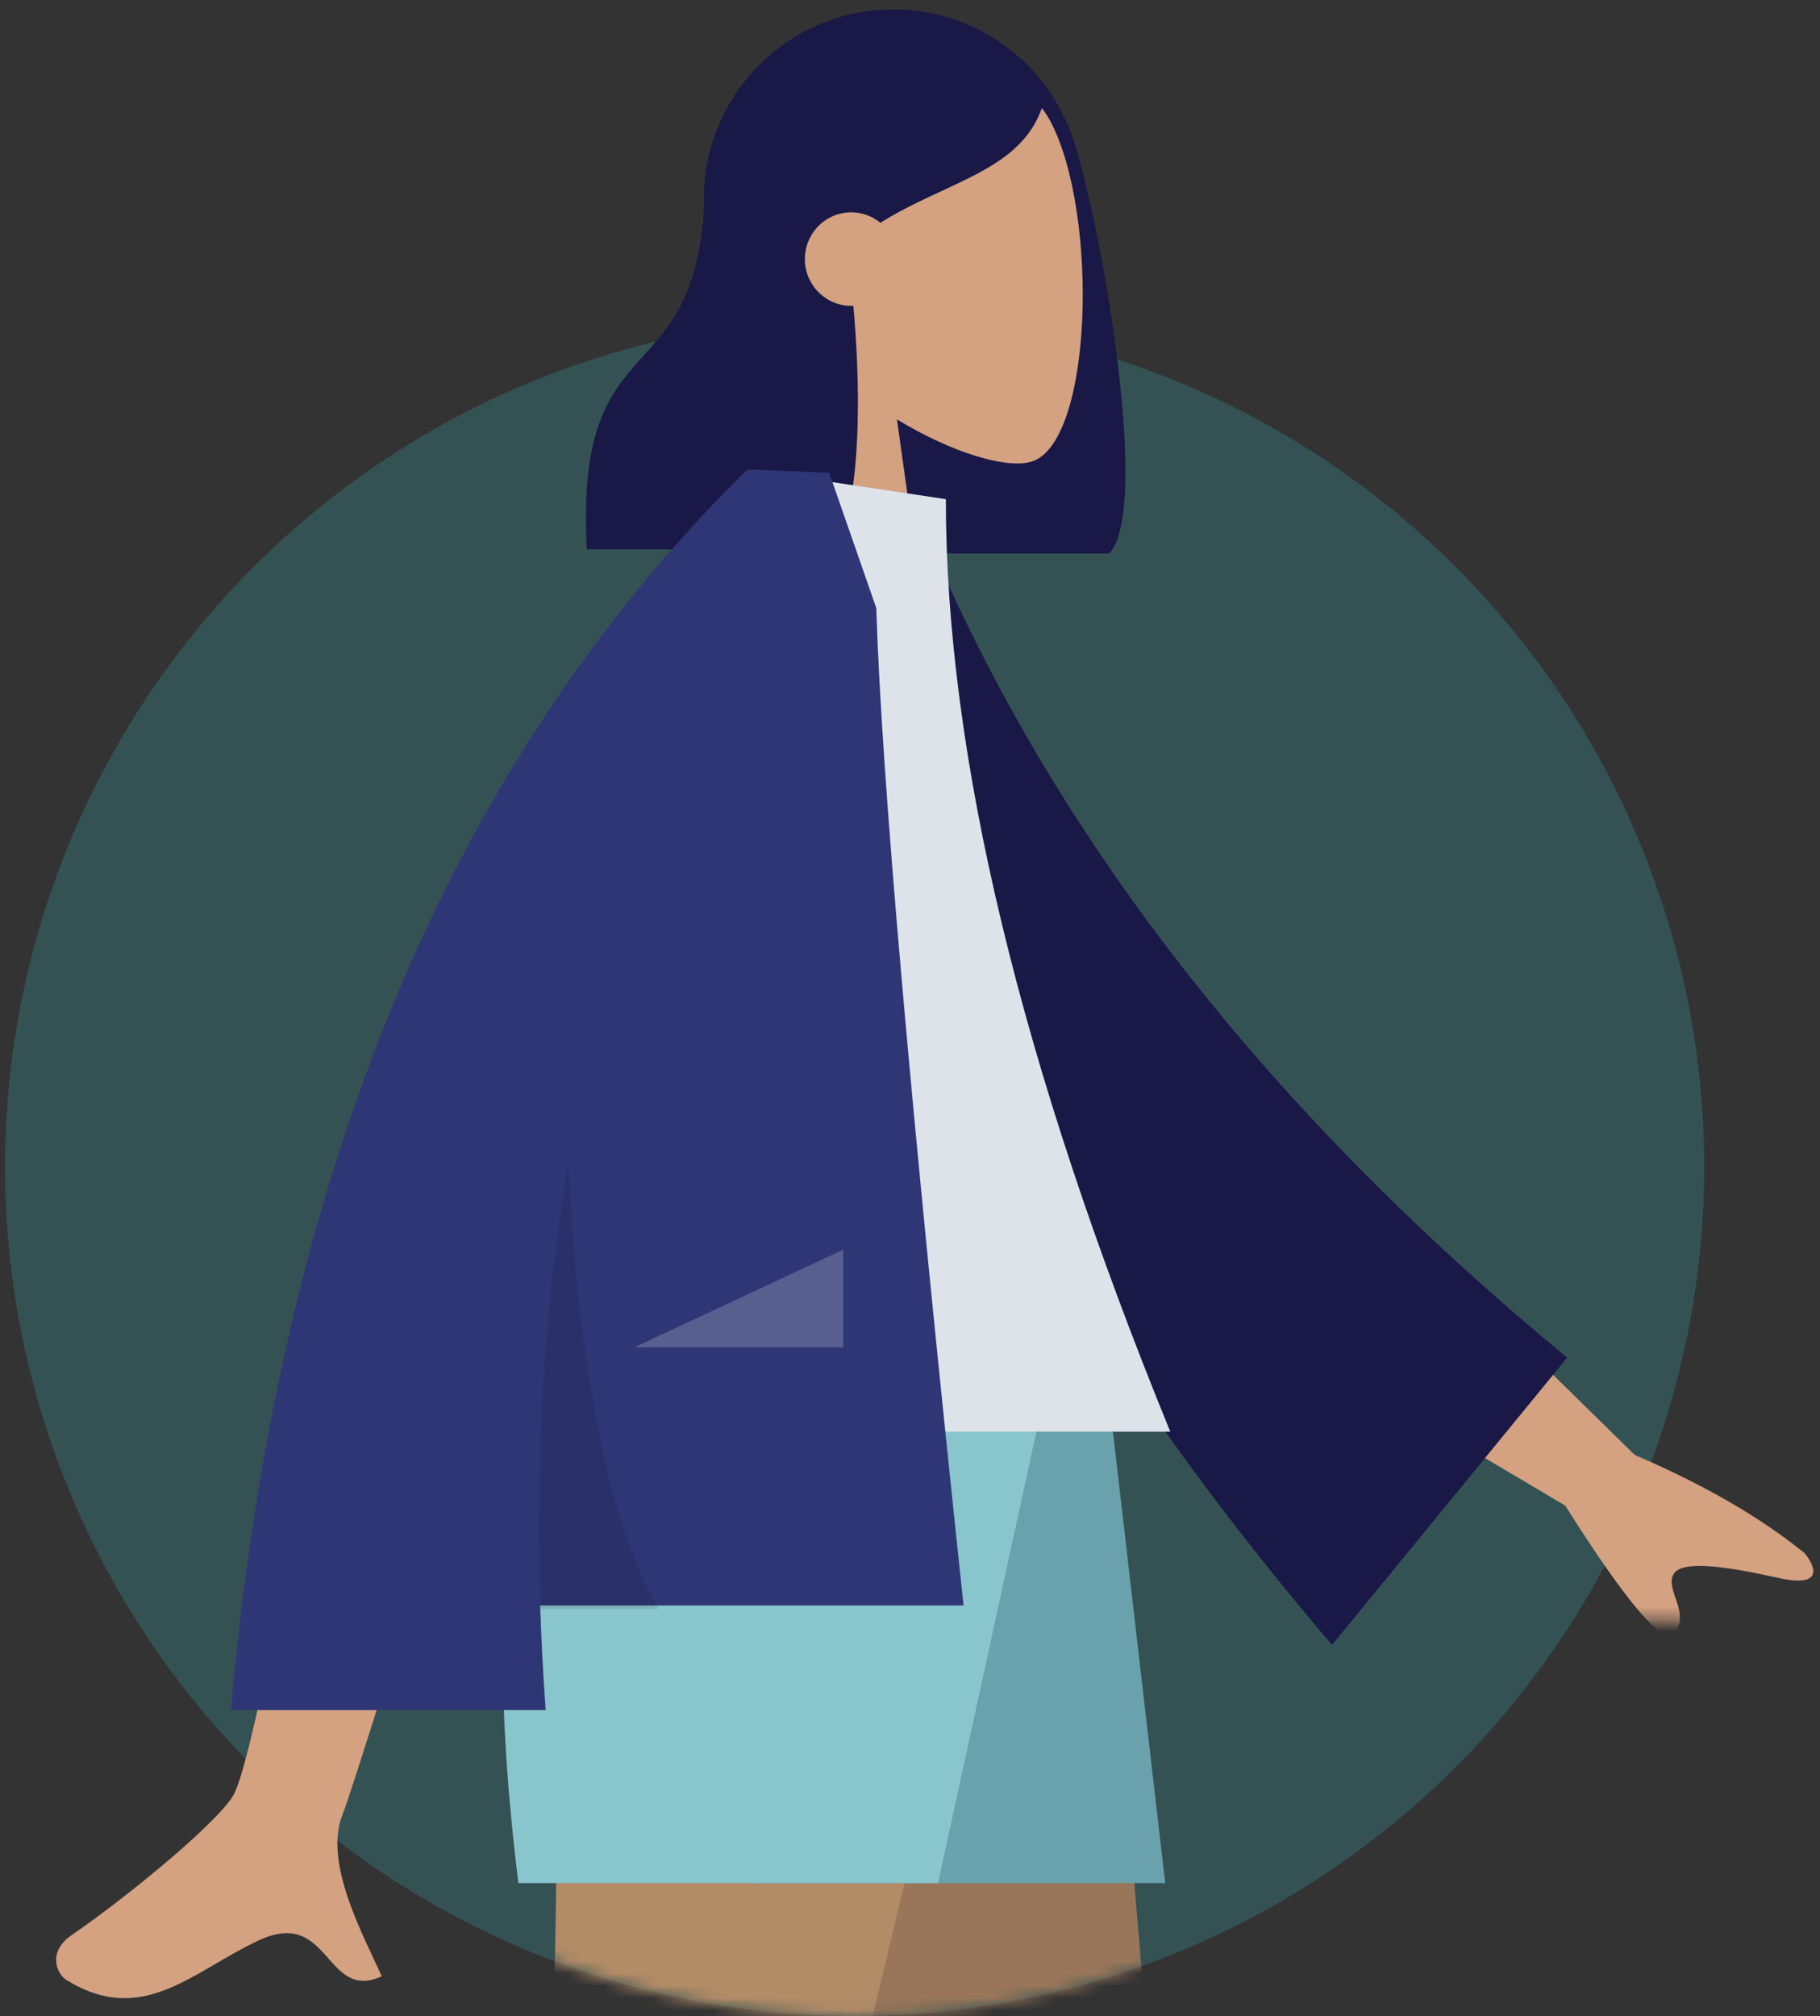 <svg width="149" height="165" xmlns="http://www.w3.org/2000/svg" xmlns:xlink="http://www.w3.org/1999/xlink"><rect width="100%" height="100%" fill="#333333" stroke="none"/><defs><path d="M92.967 171.975c24.221 0 45.55-12.368 58.005-31.125 1.994-3.003 20.365.612 23.972-2.172 3.514-2.71 0-12.792-15.012-17.338-18.144-5.494 27.838-25.75 27.838-32.28 0-38.372-56.39-89.037-94.803-89.037S-25.48 155.468 8.365 171.975c20.214 9.859 29.82 5.218 32.517 7.831 6.464 6.265 17.795-16.155 26.3-12.762 7.974 3.181 16.675 4.93 25.785 4.93z" id="a"/></defs><g transform="translate(-23 -7)" fill="none" fill-rule="evenodd"><ellipse fill-opacity=".25" fill="#38B3BA" cx="92.967" cy="102.497" rx="69.553" ry="69.478"/><mask id="b" fill="#fff"><use xlink:href="#a"/></mask><g mask="url(#b)"><path d="M93.79 52.1c-7.454-1.129-13.167-7.564-13.167-15.334V23.28c0-8.566 6.944-15.51 15.51-15.51 6.315 0 11.749 3.774 14.168 9.19.214.456.43 1.025.652 1.721 2.396 7.533 6.238 30.26 2.838 33.611h-19.99a54.999 54.999 0 0 1-.01-.191z" fill="#191847"/><path d="M88.386 34.536c-3.176-3.76-5.326-8.37-4.967-13.536 1.035-14.882 21.57-11.608 25.565-4.097 3.995 7.512 3.52 26.565-1.643 27.907-2.058.535-6.444-.776-10.908-3.49l2.802 19.997H82.69l5.695-26.78z" fill="#D4A181"/><path d="M92.858 32.022c.762 8.26.457 17.693-1.815 19.932h-19.99c-1.114-19.522 9.65-11.962 9.65-30.343.672-.662 1.306-1.317 1.933-1.881l-.022-.541c3.462-7.15 7.853-10.724 13.175-10.724 7.982 0 10.502 3.747 12.647 6.929-1.604 5.553-7.83 6.376-13.361 9.837a3.755 3.755 0 0 0-2.39-.854c-2.093 0-3.79 1.712-3.79 3.824 0 2.113 1.697 3.825 3.79 3.825.059 0 .116-.001.173-.004z" fill="#191847"/><path fill="#997659" d="M77.153 117.76l25.922 85.063 12.557 72.34h9.846l-13.269-157.402z"/><path d="M67.88 117.76c1.76 46.704-.312 70.795-.706 75.038-.394 4.244-5.79 31.757-18.564 83.79l10.491-3.617c20.189-47.722 27.068-72.523 29.384-78.79 2.315-6.266 8.465-31.74 18.45-76.42H67.88z" fill="#B28B67"/><path d="M48.623 273.165c-.724 1.967-1.086 3.446-1.086 4.44 0 1.249.208 3.072.625 5.47h39.086c1.016-3.358.43-5.17-1.759-5.439a216.47 216.47 0 0 1-5.453-.725l-18.074-8.057a.792.792 0 0 0-1.055.421l-1.13 2.739c-2.025.945-3.671 1.418-4.938 1.418-.994 0-2.354-.388-4.08-1.164a1.584 1.584 0 0 0-2.136.897zm64.751 0c-.724 1.967-1.086 3.446-1.086 4.44 0 1.249.208 3.072.625 5.47h39.086c1.016-3.358.43-5.17-1.759-5.439a216.47 216.47 0 0 1-5.454-.725l-18.073-8.057a.792.792 0 0 0-1.055.421l-1.13 2.739c-2.025.945-3.671 1.418-4.938 1.418-.994 0-2.354-.388-4.08-1.164a1.584 1.584 0 0 0-2.136.897z" fill="#E4E4E4"/><path fill="#69A1AC" d="M73.709 117.76L84.73 161.1h33.664l-5.02-43.338z"/><path d="M67.51 117.76c-3.627 10.912-4.316 25.358-2.067 43.339h34.353l9.446-43.338H67.509z" fill="#89C5CC"/><path d="M137.379 106.982l19.451 19.077c5.66 2.427 10.297 5.107 13.912 8.04.813.986 1.698 2.874-2.127 2.03-3.824-.846-7.885-1.562-8.604-.312-.72 1.25 1.399 3.167.07 4.804-.885 1.09-3.864-2.38-8.936-10.412l-20.227-11.989 6.46-11.238zm-86.339 2.69l14.35.057c-8.86 28.754-13.643 44.011-14.35 45.77-1.588 3.96 1.774 9.989 3.212 13.228-4.683 2.107-4.184-5.695-10.092-2.932-5.392 2.522-9.494 7.092-15.724 3.227-.766-.475-1.605-2.264.423-3.662 5.052-3.482 12.333-9.578 13.317-11.584 1.341-2.736 4.296-17.437 8.864-44.104z" fill="#D4A181"/><path d="M91.82 49.14l5.937-1.025c10.223 25.674 28.07 49.001 53.543 69.983l-19.248 23.51c-25.47-29.875-41.17-60.698-40.233-92.469z" fill="#191847"/><path d="M65.936 124.155h52.872c-12.249-29.942-18.374-55.378-18.374-76.308l-15.949-2.389c-12.534 20.267-16.074 45.22-18.55 78.697z" fill="#DDE3E9"/><path d="M84.147 45.47l.007-.012h1.04c1.247.043 3.144.121 5.693.233l3.854 11.073c.408 13.5 2.788 40.705 7.142 81.616h-34.66c.092 2.826.241 5.678.45 8.556h-25.77c3.854-43.722 17.932-77.548 42.232-101.478l.012.012z" fill="#2F3676"/><path d="M69.513 102.226c.987 17.613 3.456 29.755 7.41 36.426h-9.69c-.424-12.672.336-24.814 2.28-36.426z" fill-opacity=".1" fill="#000"/><path fill-opacity=".2" fill="#FFF" d="M74.938 117.252l17.09-7.988v7.988z"/></g></g></svg>